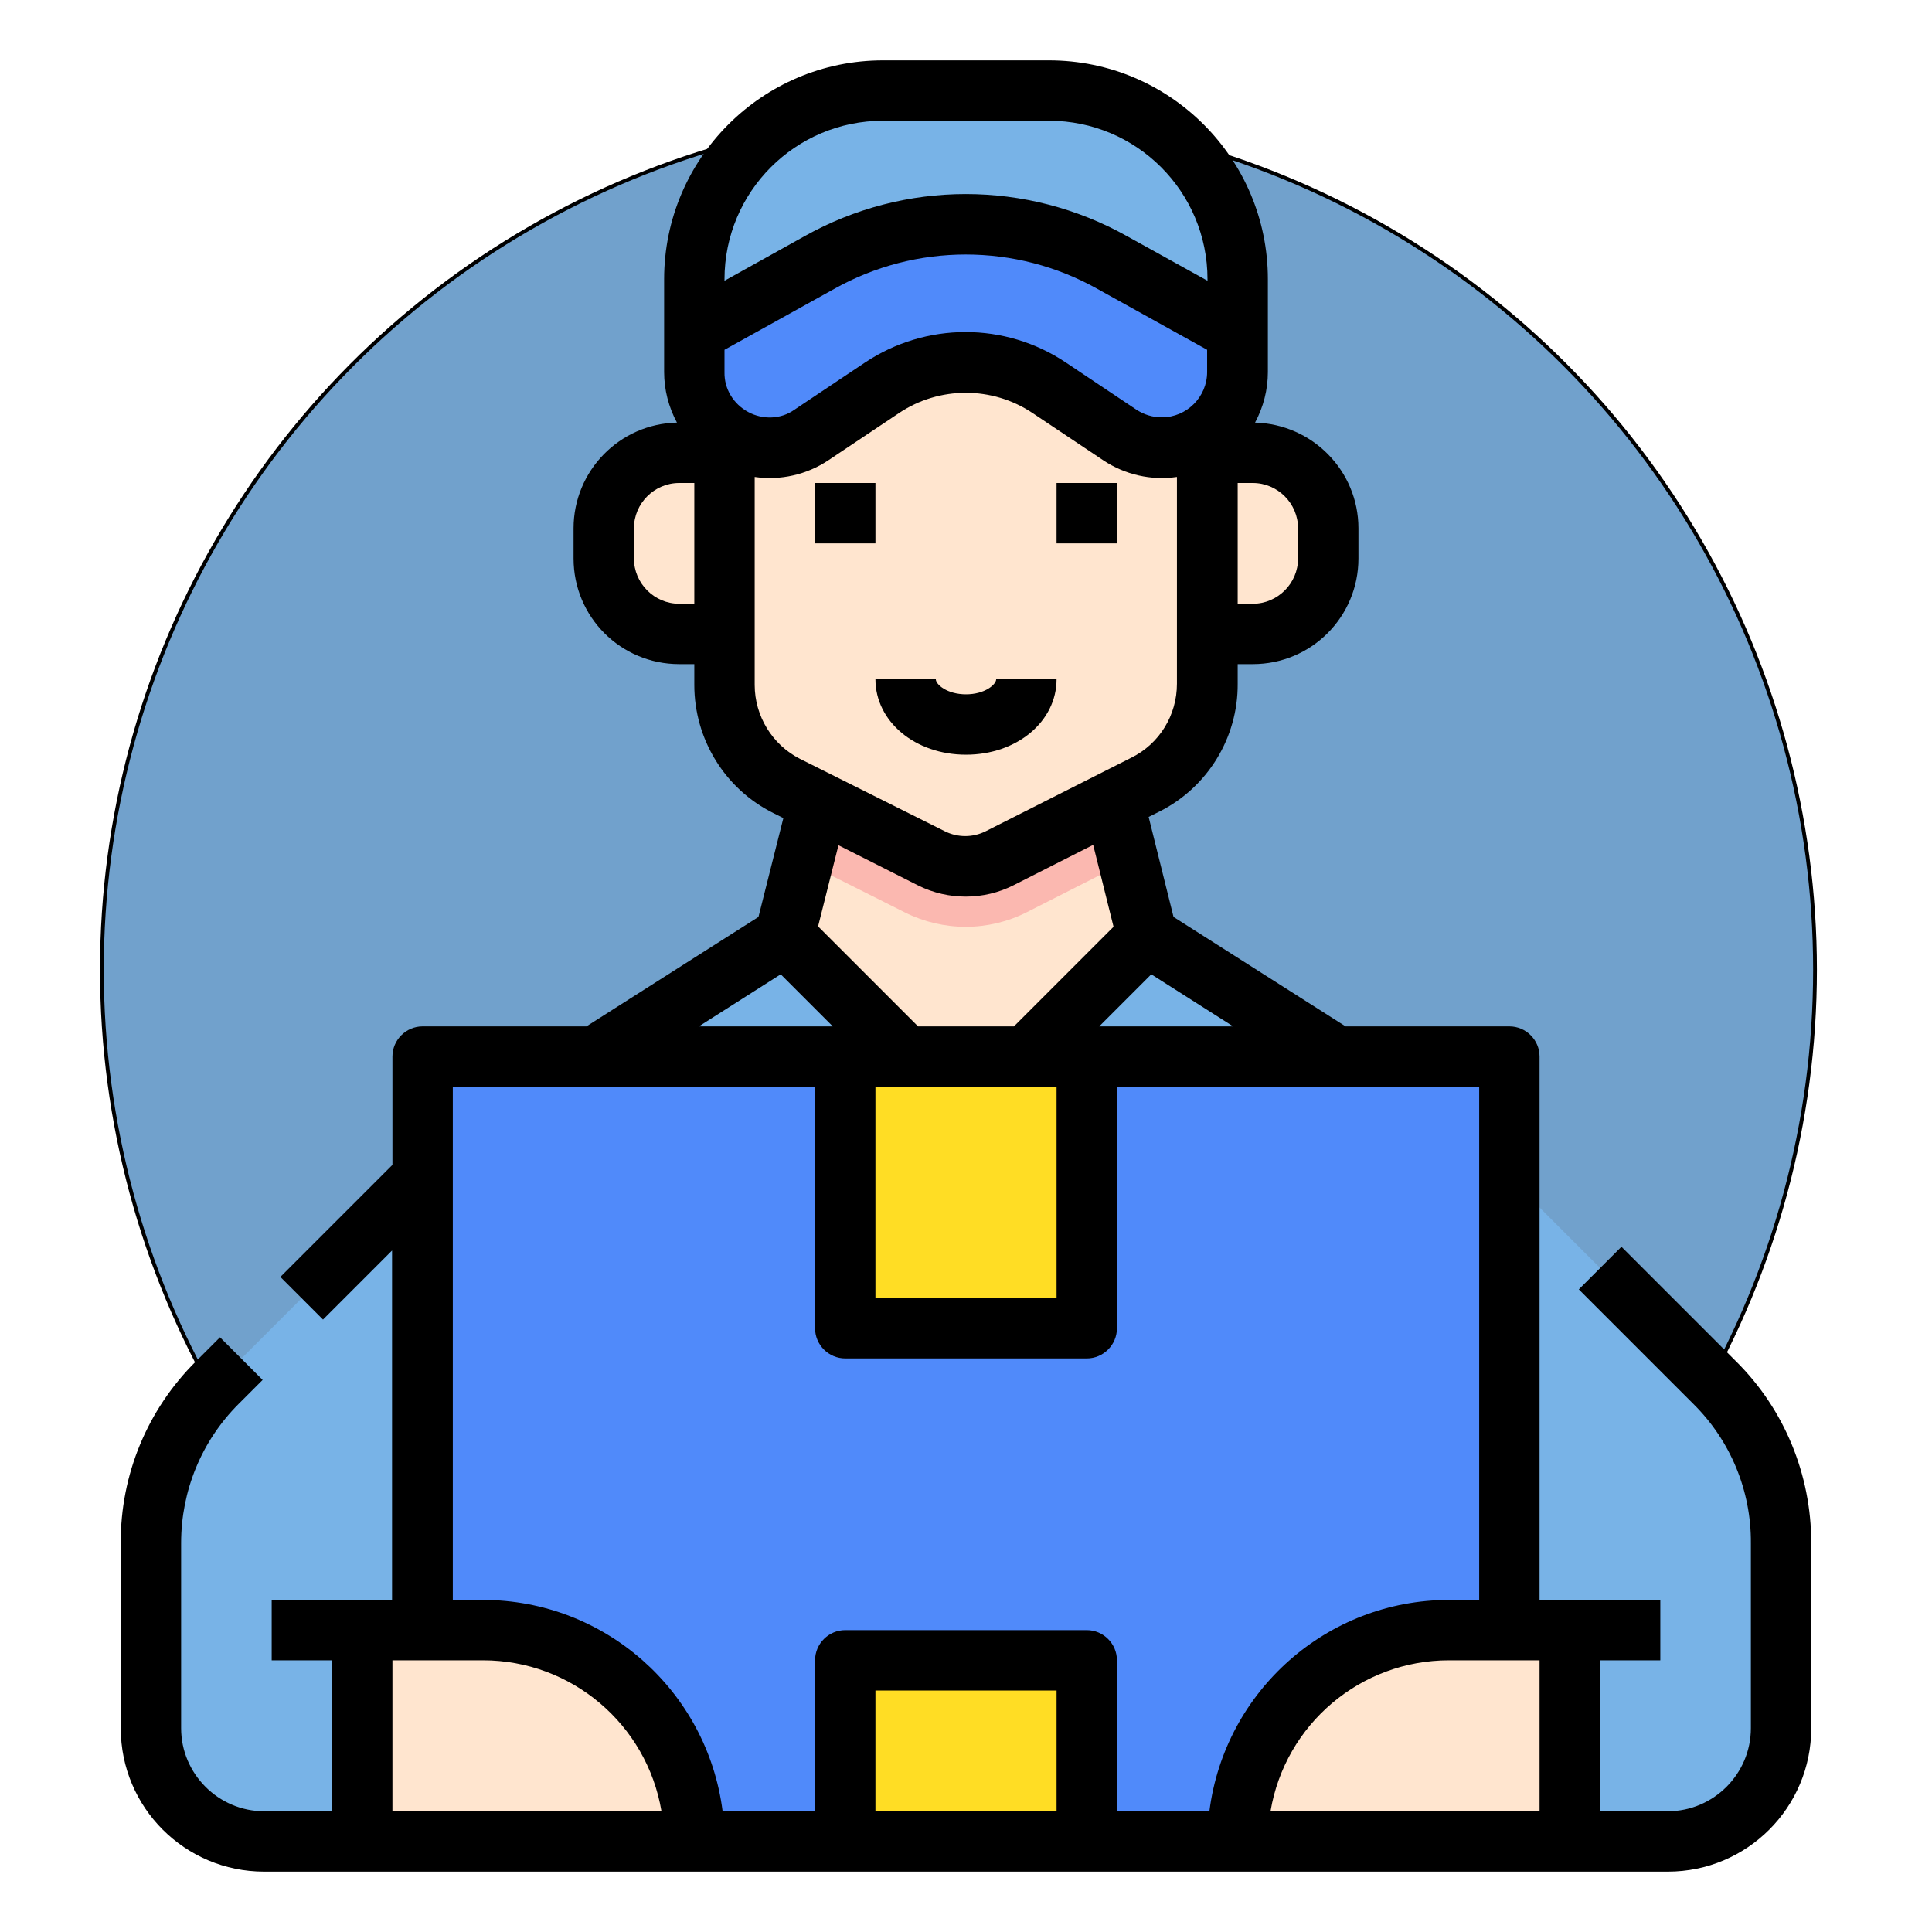 <?xml version="1.0" encoding="utf-8"?>
<!-- Generator: Adobe Illustrator 21.0.0, SVG Export Plug-In . SVG Version: 6.00 Build 0)  -->
<svg version="1.1" id="Layer_1" xmlns:svgjs="http://svgjs.com/svgjs"
	 xmlns="http://www.w3.org/2000/svg" xmlns:xlink="http://www.w3.org/1999/xlink" x="0px" y="0px" viewBox="0 0 512 512"
	 style="enable-background:new 0 0 512 512;" xml:space="preserve">
<style type="text/css">
	.st0{fill:#71A1CC;stroke:#000000;stroke-miterlimit:10;}
	.st1{fill:#78B3E7;}
	.st2{fill:#FFE5CF;}
	.st3{fill:#FBB8B0;}
	.st4{fill:#508AFA;}
	.st5{fill:#FFDD24;}
	.st6{display:none;}
	.st7{display:none;fill:#FF2424;}
</style>
<circle class="st0" cx="254" cy="257" r="227"/>
<g>
	<g id="Filled_stroke_cut_Ex">
		<g>
			<path class="st1" d="M400,312l54.4,54.4c11.3,11.3,17.6,26.5,17.6,42.4V458c0,16.6-13.4,30-30,30l0,0h-26v-56h-16V312z"/>
			<path class="st1" d="M120,464V304l88-56h96l88,56v160H120z"/>
			<path class="st2" d="M304,248l-48,48l-48-48l8-32h80L304,248z"/>
			<path class="st3" d="M299,228.1l-3-12.1h-80l-3.1,12.3l26.9,13.5c10.2,5.1,22.2,5.1,32.4-0.1L299,228.1z"/>
			<path class="st2" d="M332,120h-12V88H192v32h-12c-11,0-20,9-20,20v8c0,11,9,20,20,20h12v13.5c0,11.4,6.4,21.8,16.6,26.8
				l38.4,19.2c5.7,2.8,12.3,2.8,18,0l38.6-19.5c10.1-5.1,16.4-15.5,16.4-26.8V168h12c11,0,20-9,20-20v-8C352,129,343,120,332,120z"
				/>
			<g>
				<path d="M216,128h16v16h-16V128z"/>
				<path d="M280,128h16v16h-16V128z"/>
			</g>
			<path d="M256,200c-13.5,0-24-8.8-24-20h16c0,1.4,3,4,8,4c5,0,8-2.6,8-4h16C280,191.2,269.5,200,256,200z"/>
			<path class="st1" d="M234,24h44c27.6,0,50,22.4,50,50v14l0,0H184l0,0V74C184,46.4,206.4,24,234,24z"/>
			<path class="st4" d="M296.9,115.3l-18.7-12.5c-13.4-9-30.9-9-44.4,0l-18.7,12.5c-9.2,6.1-21.6,3.6-27.7-5.5
				c-2.2-3.3-3.4-7.1-3.4-11.1V88l33.1-18.4c24.2-13.4,53.5-13.4,77.7,0L328,88v10.6c0,11-9,20-20,20
				C304.1,118.6,300.2,117.5,296.9,115.3z"/>
			<path class="st4" d="M112,280h288v208H112V280z"/>
			<path class="st2" d="M128,432H96v56h88C184,457.1,158.9,432,128,432z"/>
			<path class="st5" d="M224,280h64v72h-64V280z"/>
			<path class="st5" d="M224,440h64v48h-64V440z"/>
			<path class="st1" d="M112,312l-54.4,54.4C46.3,377.7,40,392.9,40,408.9V458c0,16.6,13.4,30,30,30l0,0h26v-56h16V312z"/>
			<path class="st2" d="M384,432h32v56h-88C328,457.1,353.1,432,384,432z"/>
			<path class="st6" d="M136,304h16v16h-16V304z"/>
			<path class="st6" d="M168,304h32v16h-32V304z"/>
			<path class="st7" d="M340,312h28l0,0v20c0,11-9,20-20,20h-28l0,0v-20C320,321,329,312,340,312z"/>
			<path class="st6" d="M348,360h-28c-4.4,0-8-3.6-8-8v-20c0-15.5,12.5-28,28-28h28c4.4,0,8,3.6,8,8v20C376,347.5,363.5,360,348,360
				z M328,344h20c6.6,0,12-5.4,12-12v-12h-20c-6.6,0-12,5.4-12,12V344z"/>
			<path d="M460.1,360.8l-30.4-30.4l-11.3,11.3l30.4,30.4c9.8,9.7,15.3,23,15.2,36.8V458c0,12.1-9.9,22-22,22h-18v-40h16v-16h-32
				V280c0-4.4-3.6-8-8-8h-43.4L311,243l-6.6-26.5l2.8-1.4c12.8-6.4,20.9-19.6,20.8-33.9V176h4c15.5,0,28-12.5,28-28v-8
				c0-15.2-12.2-27.6-27.4-28c2.2-4.1,3.4-8.7,3.4-13.4V74c0-32-26-58-58-58h-44c-32,0-58,26-58,58v24.6c0,4.7,1.2,9.3,3.4,13.4
				c-15.2,0.3-27.4,12.8-27.4,28v8c0,15.5,12.5,28,28,28h4v5.5c0,14.4,8.1,27.6,21,34l2.6,1.3L201,243l-45.6,29H112
				c-4.4,0-8,3.6-8,8v28.7l-29.7,29.7l11.3,11.3l18.3-18.3V424H72v16h16v40H70c-12.1,0-22-9.9-22-22v-49.1c0-13.8,5.4-27,15.2-36.8
				l6.4-6.4l-11.3-11.3l-6.4,6.4c-12.8,12.7-20,30-19.9,48.1V458c0,21,17,38,38,38h372c21,0,38-17,38-38v-49.1
				C480,390.8,472.9,373.5,460.1,360.8L460.1,360.8z M232,288h48v56h-48L232,288z M291.3,272l13.8-13.8l21.7,13.8H291.3z
				 M198.3,109.2c-3.9-2.1-6.4-6.1-6.3-10.6v-5.9l29-16.1c21.7-12.2,48.2-12.2,69.9,0l29,16.1v5.9c0,6.6-5.4,12-12,12
				c-2.4,0-4.7-0.7-6.7-2l-18.7-12.5c-16.1-10.8-37.1-10.8-53.3,0l-18.7,12.5C207,111.1,202.2,111.3,198.3,109.2L198.3,109.2z
				 M344,140v8c0,6.6-5.4,12-12,12h-4v-32h4C338.6,128,344,133.4,344,140z M234,32h44c23.2,0,42,18.8,42,42v0.4l-21.3-11.8
				c-26.6-14.9-58.9-14.9-85.5,0L192,74.4V74C192,50.8,210.8,32,234,32z M180,160c-6.6,0-12-5.4-12-12v-8c0-6.6,5.4-12,12-12h4v32
				H180z M200,181.5v-55.1c6.8,1,13.8-0.6,19.5-4.4l18.7-12.5c10.7-7.2,24.8-7.2,35.5,0l18.7,12.5c5.7,3.8,12.7,5.4,19.5,4.4v54.8
				c0,8.3-4.6,15.9-12.1,19.6l-38.6,19.5c-3.4,1.7-7.4,1.7-10.8,0l-38.4-19.2C204.7,197.4,200,189.8,200,181.5L200,181.5z
				 M243.4,234.7c7.9,3.9,17.3,3.9,25.2-0.1l21.1-10.7l5.4,21.7L268.7,272h-25.4l-26.5-26.5l5.4-21.5L243.4,234.7z M206.9,258.2
				l13.8,13.8h-35.5L206.9,258.2z M120,288h96v64c0,4.4,3.6,8,8,8h64c4.4,0,8-3.6,8-8v-64h96v136h-8c-32.2,0-59.4,24-63.5,56H296
				v-40c0-4.4-3.6-8-8-8h-64c-4.4,0-8,3.6-8,8v40h-24.5c-4.1-32-31.3-56-63.5-56h-8L120,288z M104,480v-40h24
				c23.4,0,43.4,16.9,47.3,40H104z M232,480v-32h48v32H232z M408,480h-71.3c3.9-23.1,23.9-40,47.3-40h24V480z"/>
		</g>
	</g>
</g>
</svg>

